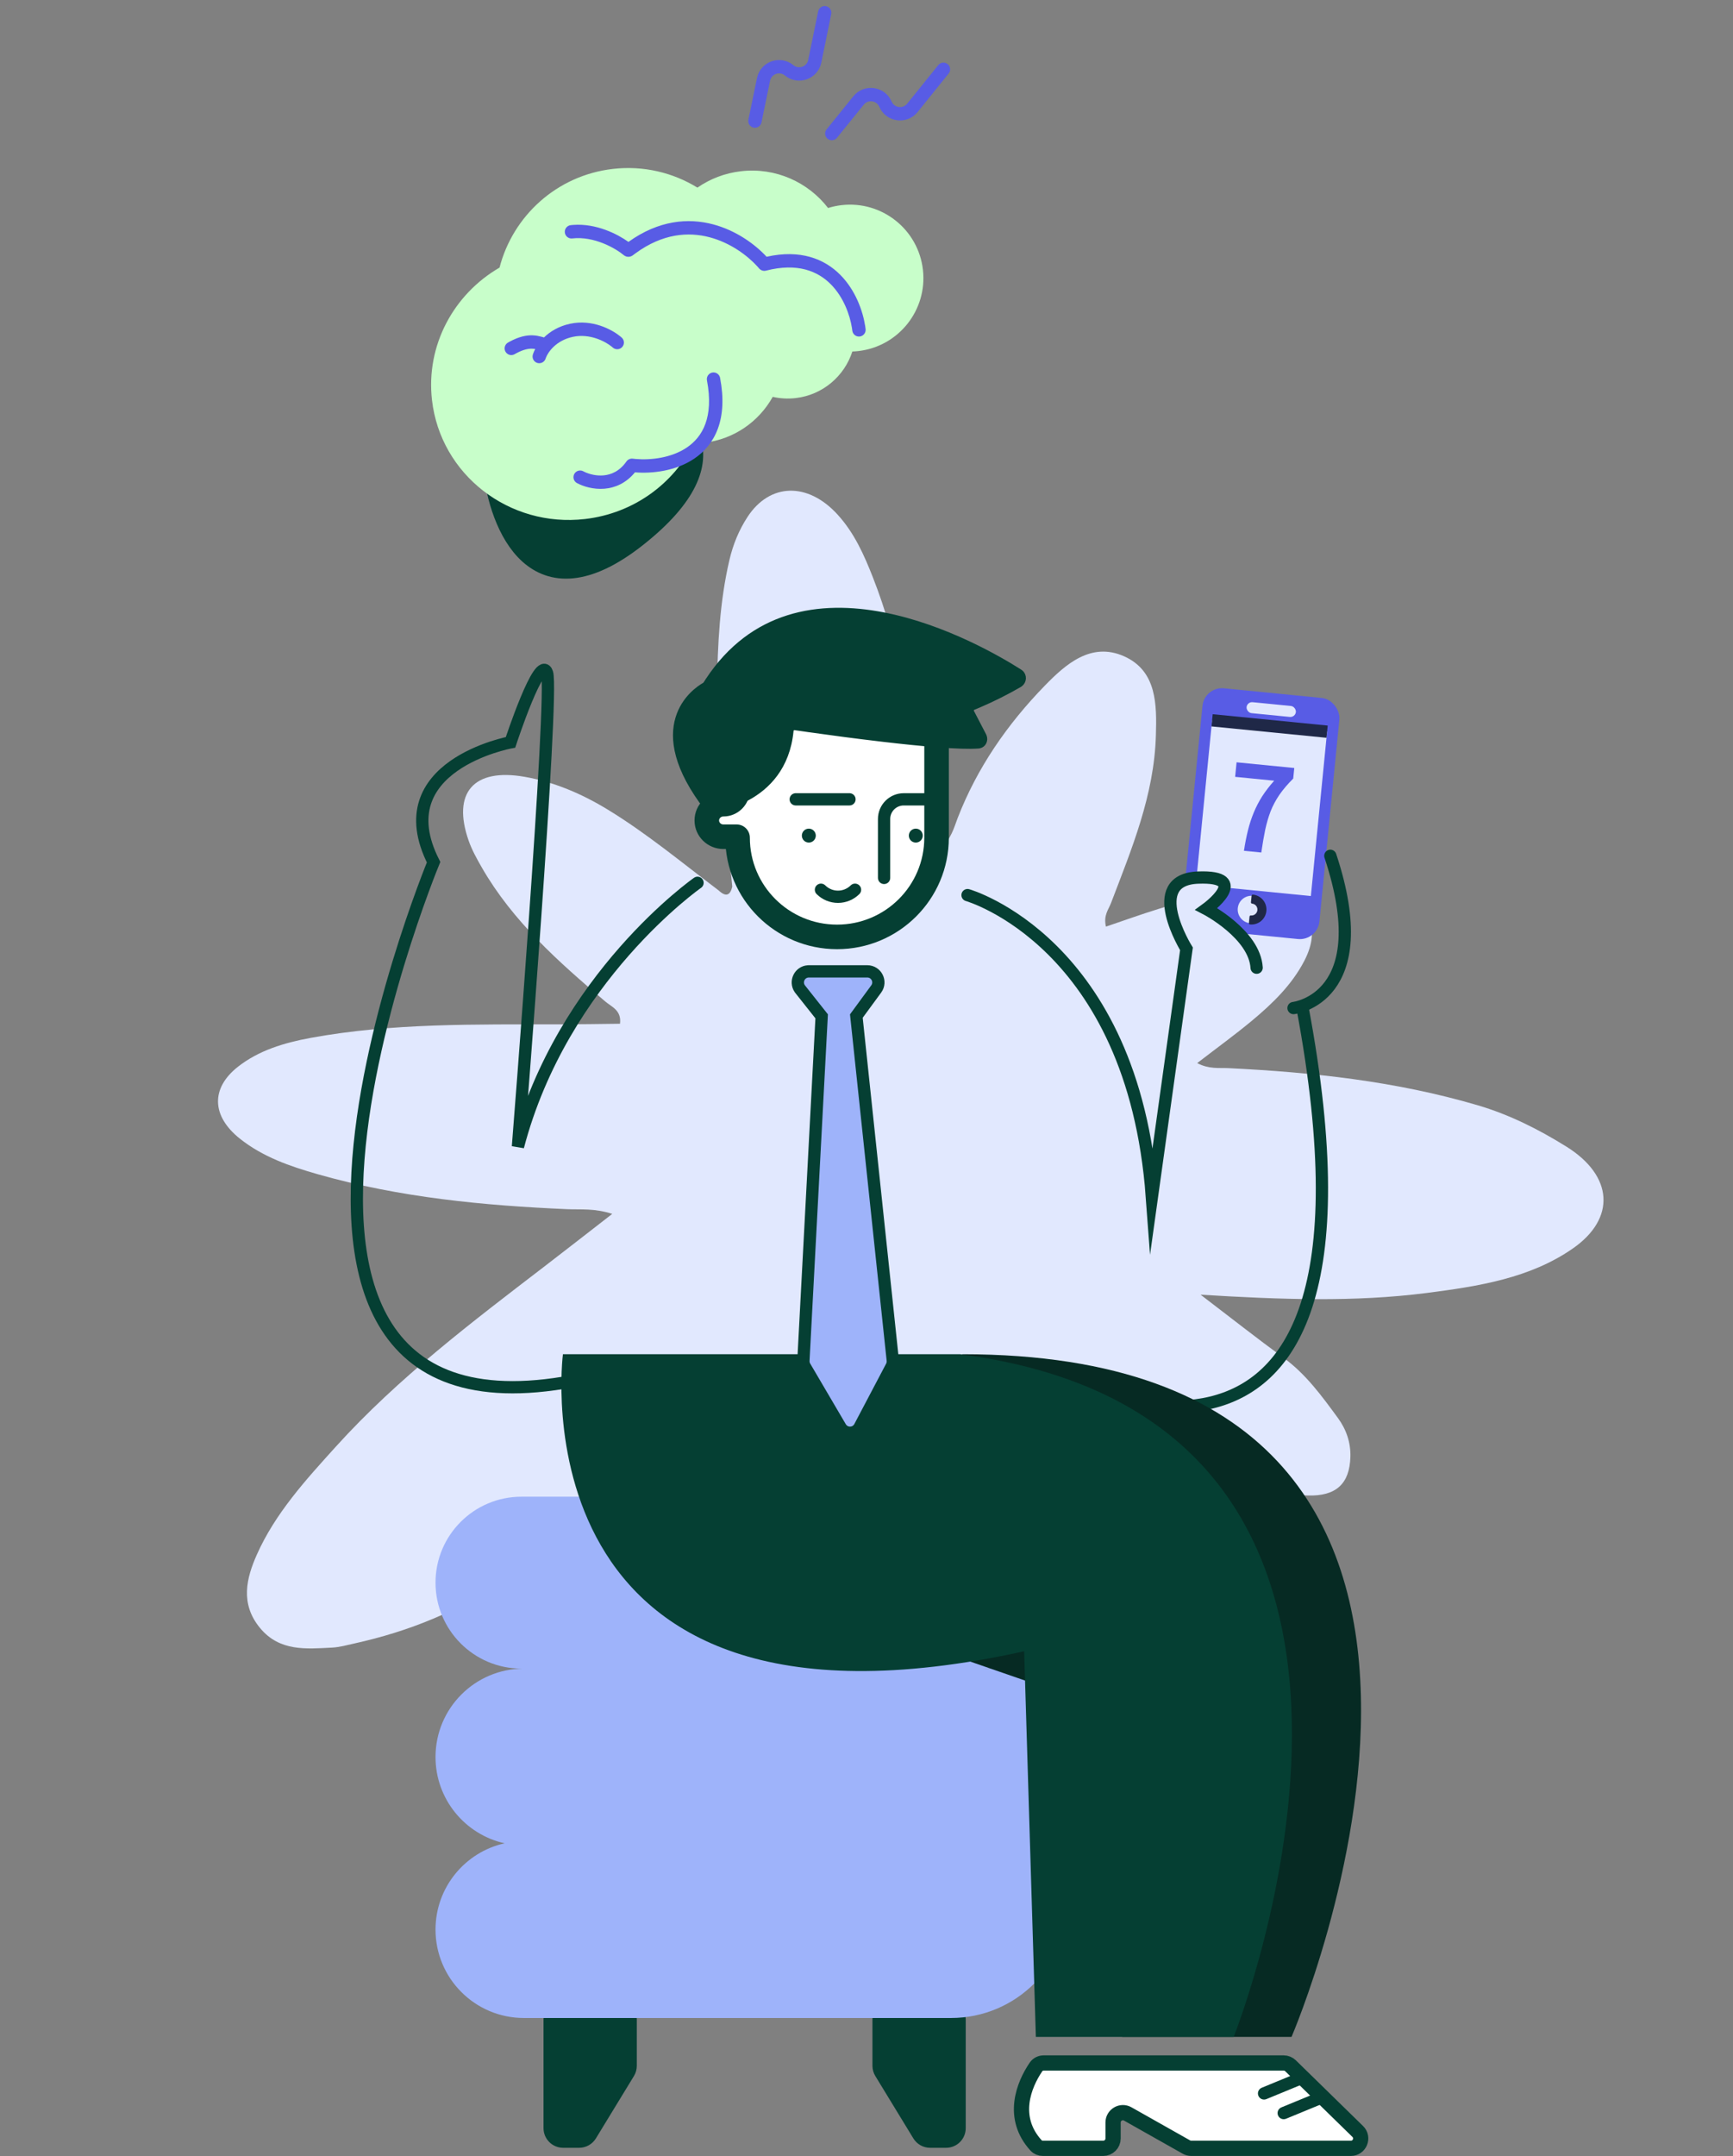<svg width="353" height="439" viewBox="0 0 353 439" fill="none" xmlns="http://www.w3.org/2000/svg">
<rect x="0" y="0" width="353" height="439" fill="#808080" stroke="none"/>
<path d="M182.581 302.095C180.015 309.755 178.803 317.977 173.219 324.361C170.209 327.794 167.143 331.472 161.773 330.239C156.322 328.986 154.936 324.088 153.619 319.66C150.923 310.647 152.08 301.719 152.845 292.569C149.804 292.768 148.279 294.808 146.385 296.169C128.286 309.206 109.19 320.741 88.279 329.575C83.119 331.752 77.737 333.404 72.188 334.633C70.679 334.968 69.168 335.394 67.621 335.475C62.398 335.739 56.974 336.299 52.996 331.517C48.833 326.522 50.221 321.259 52.321 316.538C56.053 308.144 62.284 301.323 68.417 294.55C81.069 280.565 96.205 269.13 111.234 257.606C115.529 254.314 119.785 250.976 124.705 247.168C121.092 245.989 118.313 246.325 115.575 246.207C98.484 245.458 81.471 243.855 64.723 239.09C59.07 237.481 53.525 235.562 48.86 231.849C43.072 227.236 42.91 221.576 48.472 217.203C52.671 213.903 57.818 212.337 63.218 211.339C79.846 208.277 96.914 208.604 113.934 208.573C118.088 208.566 122.235 208.489 126.291 208.447C126.625 205.706 124.609 205.04 123.269 203.901C113.711 195.82 104.412 187.523 98.18 176.701C97.147 174.905 96.115 173.059 95.448 171.137C92.062 161.419 96.461 156.343 106.85 158.167C112.884 159.224 118.499 161.614 123.824 164.864C131.82 169.743 138.951 175.696 146.371 181.292C147.917 182.748 148.764 182.257 149.158 180.525C147.923 167.006 145.892 153.503 146.061 139.97C146.169 131.21 146.595 122.533 148.572 114.045C149.317 110.851 150.523 107.917 152.273 105.243C156.807 98.323 164.524 98.125 170.575 104.74C174.031 108.511 176.011 113.004 177.81 117.584C183.02 130.852 185.252 144.611 188.047 158.282C188.989 162.905 190.037 167.517 191.287 173.28C193.866 170.649 194.317 168.513 195.064 166.574C199.032 156.332 205.184 147.455 212.83 139.598C217.041 135.276 222.246 130.631 228.972 133.631C235.712 136.638 235.617 143.616 235.446 149.719C235.108 161.919 230.503 172.854 226.299 183.891C225.794 185.213 224.733 186.369 225.272 188.674C228.878 187.452 232.356 186.196 235.897 185.098C241.282 183.424 246.718 181.893 252.547 181.788C254.377 181.756 256.237 181.647 258.04 181.959C266.435 183.404 269.353 188.581 265.661 195.675C263.132 200.539 259.186 204.357 254.968 207.865C251.556 210.702 247.943 213.316 243.861 216.461C246.262 217.723 248.264 217.396 250.184 217.486C267.272 218.326 284.245 220.125 300.985 225.044C307.492 226.959 313.407 229.951 319.043 233.455C328.682 239.449 329.12 248.119 320.403 254.186C311.676 260.272 301.162 261.909 290.586 263.27C275.882 265.154 260.953 264.622 244.55 263.616C250.87 268.441 256.076 272.539 261.421 276.442C266.047 279.818 269.265 284.283 272.514 288.707C274.242 291.06 275.144 293.741 275.065 296.616C274.918 302.105 272.166 304.687 266.351 304.506C259.644 304.299 253.379 302.06 247.338 299.136C243.494 297.275 239.715 295.256 236.037 293.097C232.603 291.075 229.339 288.766 225.416 286.212C225.034 288.56 226.121 290.234 226.785 291.92C230.845 302.219 235.049 312.484 238.012 323.075C241.275 334.735 242.835 346.428 240.631 358.14C240.212 360.352 239.846 362.533 238.651 364.445C236.412 368.032 233.586 368.787 229.428 366.903C225.408 365.083 222.518 361.976 219.715 358.807C210.025 347.856 202.655 335.543 195.776 323.002C191.907 315.946 188.609 308.63 185.049 301.436C183.714 300.216 182.767 300.103 182.574 302.091L182.581 302.095Z" fill="#E1E8FE"/>
<rect x="245.326" y="139.752" width="28.024" height="49.323" rx="4" transform="rotate(5.644 245.326 139.752)" fill="#585CE5"/>
<path d="M246.895 146.665L270.321 148.98L267.014 182.446L245.578 180.328C244.479 180.219 243.676 179.24 243.785 178.141L246.895 146.665Z" fill="#E1E8FE"/>
<rect x="254.03" y="142.865" width="10.089" height="2.242" rx="1.121" transform="rotate(5.644 254.03 142.865)" fill="#E1E8FE"/>
<circle cx="254.915" cy="185.193" r="2.802" transform="rotate(5.644 254.915 185.193)" fill="#E1E8FE"/>
<path d="M255.191 182.404C255.557 182.44 255.913 182.548 256.237 182.722C256.562 182.896 256.849 183.131 257.082 183.416C257.316 183.701 257.491 184.028 257.597 184.38C257.704 184.733 257.74 185.102 257.704 185.469C257.668 185.835 257.56 186.19 257.386 186.515C257.213 186.839 256.977 187.127 256.692 187.36C256.408 187.593 256.08 187.768 255.728 187.875C255.376 187.982 255.006 188.018 254.64 187.982L254.771 186.65C254.963 186.669 255.156 186.65 255.34 186.595C255.524 186.539 255.695 186.447 255.844 186.325C255.993 186.203 256.116 186.053 256.207 185.884C256.297 185.714 256.354 185.528 256.373 185.337C256.391 185.146 256.373 184.953 256.317 184.768C256.261 184.584 256.17 184.413 256.048 184.264C255.926 184.116 255.776 183.993 255.606 183.902C255.436 183.811 255.251 183.755 255.059 183.736L255.191 182.404Z" fill="#1F2847" stroke="#1F2847" stroke-width="0.5" stroke-linejoin="round"/>
<path d="M246.895 146.665L270.321 148.98" stroke="#1F2847" stroke-width="2.5" stroke-linejoin="round"/>
<path d="M254.98 193.752L240.98 194.752L241.48 192.252L239.48 189.252L238.48 181.752L240.98 178.752H247.98L249.98 180.752L245.98 184.752L247.98 186.752L254.98 193.752Z" fill="#E1E8FE"/>
<path d="M186.043 435.405C186.769 436.595 188.063 437.321 189.457 437.321H192.712C194.921 437.321 196.712 435.531 196.712 433.321V411.252C196.712 409.043 194.921 407.252 192.712 407.252H181.712C179.503 407.252 177.712 409.043 177.712 411.252V420.628C177.712 421.363 177.915 422.084 178.298 422.711L186.043 435.405Z" fill="#053F33"/>
<path d="M121.382 435.405C120.655 436.595 119.361 437.321 117.967 437.321H114.712C112.503 437.321 110.712 435.531 110.712 433.321V411.252C110.712 409.043 112.503 407.252 114.712 407.252H125.712C127.921 407.252 129.712 409.043 129.712 411.252V420.628C129.712 421.363 129.51 422.084 129.127 422.711L121.382 435.405Z" fill="#053F33"/>
<path d="M200.212 304.75C209.877 304.75 217.712 312.586 217.712 322.251C217.712 331.915 209.877 339.751 200.212 339.751H217.712V386.89C217.712 400.145 206.967 410.89 193.712 410.89H106.712C96.771 410.89 88.712 402.832 88.712 392.89C88.712 384.297 94.734 377.111 102.787 375.32C94.734 373.529 88.712 366.344 88.712 357.751C88.712 347.81 96.771 339.751 106.712 339.751H106.212C96.547 339.751 88.712 331.915 88.712 322.251C88.712 312.586 96.547 304.75 106.212 304.75H200.212Z" fill="#9EB3FA"/>
<path d="M263.48 205.252C263.48 205.252 280.645 203.355 270.98 174.252" stroke="#053F33" stroke-width="2.5" stroke-miterlimit="10" stroke-linecap="round"/>
<path d="M197.081 182.257C197.081 182.257 230.794 191.816 234.634 243.712L241.675 193.198C241.675 193.198 232.925 179.117 244.024 178.688C255.122 178.259 245.726 185.089 245.726 185.089C245.726 185.089 255.545 190.209 255.967 197.039" stroke="#053F33" stroke-width="2.5" stroke-miterlimit="10" stroke-linecap="round"/>
<path d="M211.581 278.755C211.581 278.755 287.155 321.555 265.302 205.128" stroke="#053F33" stroke-width="2.5" stroke-miterlimit="10" stroke-linecap="round"/>
<path d="M211.042 436.843C205.848 431.151 208.55 424.477 211.031 420.85C211.383 420.336 211.975 420.051 212.598 420.051L261.475 420.051C261.998 420.051 262.501 420.256 262.876 420.622L276.558 433.993C277.842 435.249 276.954 437.43 275.157 437.43H242.652C242.307 437.43 241.968 437.341 241.667 437.172L229.714 430.427C228.378 429.673 226.725 430.638 226.725 432.172V435.426C226.725 436.533 225.828 437.43 224.721 437.43H212.426C211.903 437.43 211.395 437.23 211.042 436.843Z" fill="white" stroke="#053F33" stroke-width="3.103"/>
<mask id="path-16-outside-1_2101_4291" maskUnits="userSpaceOnUse" x="140.971" y="140.083" width="53" height="54" fill="black">
<rect fill="white" x="140.971" y="140.083" width="53" height="54"/>
<path d="M186.451 143.083C188.837 143.083 190.771 145.017 190.771 147.403V170.564C190.771 181.722 181.698 190.766 170.506 190.766C159.313 190.766 150.24 181.722 150.24 170.564C150.24 170.456 150.153 170.369 150.045 170.369H147.338C145.478 170.369 143.971 168.886 143.971 167.057C143.971 165.229 145.478 163.746 147.338 163.746C148.941 163.746 150.24 162.446 150.24 160.844V147.403C150.24 145.017 152.174 143.083 154.56 143.083H186.451Z"/>
</mask>
<path d="M186.451 143.083C188.837 143.083 190.771 145.017 190.771 147.403V170.564C190.771 181.722 181.698 190.766 170.506 190.766C159.313 190.766 150.24 181.722 150.24 170.564C150.24 170.456 150.153 170.369 150.045 170.369H147.338C145.478 170.369 143.971 168.886 143.971 167.057C143.971 165.229 145.478 163.746 147.338 163.746C148.941 163.746 150.24 162.446 150.24 160.844V147.403C150.24 145.017 152.174 143.083 154.56 143.083H186.451Z" fill="white"/>
<path d="M190.771 170.564L193.271 170.564V170.564H190.771ZM170.506 190.766V193.266H170.506L170.506 190.766ZM147.338 170.369V167.869V170.369ZM143.971 167.057L141.471 167.057V167.057H143.971ZM190.771 147.403H188.271V170.564H190.771H193.271V147.403H190.771ZM190.771 170.564L188.271 170.564C188.271 180.334 180.325 188.266 170.506 188.266L170.506 190.766L170.506 193.266C183.071 193.266 193.271 183.11 193.271 170.564L190.771 170.564ZM170.506 190.766V188.266C160.687 188.266 152.74 180.334 152.74 170.564L150.24 170.564L147.74 170.564C147.74 183.11 157.94 193.266 170.506 193.266V190.766ZM150.045 170.369V167.869H147.338V170.369V172.869H150.045V170.369ZM147.338 170.369V167.869C146.82 167.869 146.471 167.466 146.471 167.057H143.971H141.471C141.471 170.306 144.137 172.869 147.338 172.869V170.369ZM143.971 167.057L146.471 167.058C146.471 166.648 146.82 166.246 147.338 166.246V163.746V161.246C144.137 161.246 141.471 163.809 141.471 167.057L143.971 167.057ZM150.24 160.844H152.74V147.403H150.24H147.74V160.844H150.24ZM154.56 143.083V145.583H186.451V143.083V140.583H154.56V143.083ZM147.338 163.746V166.246C150.322 166.246 152.74 163.827 152.74 160.844H150.24H147.74C147.74 161.066 147.56 161.246 147.338 161.246V163.746ZM150.24 147.403H152.74C152.74 146.398 153.555 145.583 154.56 145.583V143.083V140.583C150.794 140.583 147.74 143.636 147.74 147.403H150.24ZM150.24 170.564H152.74C152.74 169.076 151.534 167.869 150.045 167.869V170.369V172.869C148.772 172.869 147.74 171.837 147.74 170.564H150.24ZM190.771 147.403H193.271C193.271 143.636 190.218 140.583 186.451 140.583V143.083V145.583C187.457 145.583 188.271 146.398 188.271 147.403H190.771Z" fill="#053F33" mask="url(#path-16-outside-1_2101_4291)"/>
<path d="M160.503 125.763C166.792 123.777 173.5 123.94 179.844 125.162C192.522 127.603 203.862 134.295 207.751 136.775L207.931 136.907C208.707 137.561 208.626 138.737 207.842 139.336L207.663 139.455C205.015 140.984 202.28 142.356 199.471 143.563L198.263 144.07C197.906 144.216 197.755 144.633 197.928 144.965L200.413 149.739L200.489 149.91C200.797 150.72 200.407 151.687 199.488 151.879L199.283 151.908C195.626 152.188 187.69 151.457 180.005 150.561C174.223 149.888 168.543 149.116 164.85 148.595L161.888 148.172C161.578 148.127 161.27 148.327 161.171 148.658L161.142 148.807C160.418 156.287 156.242 160.329 152.259 162.482C150.274 163.555 148.339 164.16 146.9 164.497C146.181 164.665 145.584 164.767 145.164 164.827C144.954 164.857 144.788 164.877 144.674 164.889C144.617 164.895 144.573 164.899 144.542 164.902C144.527 164.903 144.514 164.904 144.506 164.905C144.502 164.905 144.498 164.906 144.496 164.906H144.492L144.225 164.927L144.06 164.715C137.589 156.379 136.839 150.362 138.08 146.23C139.312 142.128 142.461 140.053 143.448 139.487L143.535 139.429C143.618 139.368 143.689 139.292 143.741 139.21L144.178 138.533C148.723 131.635 154.4 127.691 160.503 125.763Z" fill="#053F33" stroke="#053F33" stroke-miterlimit="10" stroke-linecap="round"/>
<path d="M164.752 171.562C163.967 171.562 163.332 170.927 163.332 170.142C163.332 169.358 163.967 168.722 164.752 168.722C165.536 168.722 166.172 169.358 166.172 170.142C166.172 170.927 165.536 171.562 164.752 171.562Z" fill="#053F33"/>
<path d="M186.542 171.562C185.757 171.562 185.122 170.927 185.122 170.142C185.122 169.358 185.757 168.722 186.542 168.722C187.326 168.722 187.962 169.358 187.962 170.142C187.962 170.927 187.326 171.562 186.542 171.562Z" fill="#053F33"/>
<path d="M180.081 178.755V166.755C180.081 164.545 181.872 162.755 184.081 162.755H191.081" stroke="#053F33" stroke-width="2.5" stroke-miterlimit="10" stroke-linecap="round"/>
<path d="M162.081 162.754H173.031" stroke="#053F33" stroke-width="2.5" stroke-miterlimit="10" stroke-linecap="round"/>
<path d="M174.162 181.163C173.24 182.08 171.992 182.595 170.692 182.595C169.391 182.595 168.144 182.08 167.222 181.163" stroke="#053F33" stroke-width="2.5" stroke-miterlimit="10" stroke-linecap="round"/>
<path d="M142.081 179.755C142.081 179.755 114.539 198.991 105.5 233.477C105.5 233.477 112.838 141.284 111.431 137.028C110.024 132.772 103.99 151.153 103.99 151.153C103.99 151.153 78.352 155.877 88.317 175.555C88.317 175.555 32.581 310.255 131.581 277.255" stroke="#053F33" stroke-width="2.5" stroke-miterlimit="10" stroke-linecap="round"/>
<path d="M130.032 109.642C108.853 126.407 101.196 107.065 100.002 95.227C99.998 95.181 100.022 95.137 100.063 95.115L129.425 79.623C129.453 79.609 129.484 79.606 129.514 79.616C138.543 82.648 151.22 92.868 130.032 109.642Z" fill="#053F33" stroke="#053F33" stroke-width="3.268" stroke-linecap="round"/>
<path d="M124.838 34.395C131.087 33.675 137.084 35.148 142.059 38.202C144.618 36.43 147.637 35.244 150.945 34.863C158.007 34.05 164.622 37.107 168.672 42.351C169.554 42.076 170.474 41.879 171.425 41.769C179.63 40.825 187.047 46.71 187.992 54.915C188.936 63.12 183.051 70.537 174.846 71.481C174.435 71.529 174.025 71.557 173.619 71.57C172.009 76.567 167.608 80.419 162.054 81.059C160.453 81.243 158.885 81.145 157.399 80.805C154.613 85.811 149.54 89.447 143.416 90.153C142.707 90.234 142.002 90.273 141.305 90.273C137.212 98.476 129.076 104.54 119.15 105.683C103.687 107.463 89.739 96.627 87.995 81.48C86.707 70.293 92.438 59.884 101.751 54.488C104.468 43.977 113.407 35.711 124.838 34.395Z" fill="#C8FECA"/>
<path d="M146.676 76.939C147.469 81.09 147.24 84.482 146.245 87.221C145.246 89.971 143.507 91.968 141.446 93.365C137.673 95.922 132.849 96.461 129.339 96.174C127.509 98.413 125.246 99.335 123.116 99.51C120.853 99.695 118.781 99.04 117.522 98.359L117.403 98.286C116.833 97.898 116.638 97.133 116.973 96.513C117.331 95.852 118.158 95.605 118.819 95.963L119.179 96.141C120.086 96.552 121.451 96.914 122.894 96.796C124.481 96.666 126.201 95.959 127.603 93.962L127.606 93.957C127.63 93.923 127.656 93.889 127.683 93.858L127.688 93.852C127.692 93.848 127.695 93.845 127.698 93.841C127.721 93.816 127.744 93.791 127.768 93.767C127.777 93.759 127.786 93.751 127.795 93.743C127.813 93.727 127.83 93.71 127.848 93.695C127.867 93.68 127.885 93.665 127.904 93.651C127.918 93.641 127.932 93.632 127.946 93.622C127.964 93.609 127.983 93.598 128.002 93.586C128.021 93.574 128.04 93.563 128.06 93.552C128.072 93.545 128.085 93.538 128.098 93.532C128.123 93.519 128.149 93.507 128.175 93.495C128.186 93.49 128.198 93.485 128.209 93.481C128.238 93.469 128.267 93.459 128.297 93.449C128.303 93.447 128.31 93.445 128.317 93.443C128.426 93.409 128.541 93.388 128.66 93.383C128.667 93.383 128.673 93.383 128.68 93.383C128.702 93.382 128.723 93.381 128.745 93.382L128.778 93.384C128.794 93.384 128.81 93.386 128.826 93.387L128.885 93.392L129.493 93.456C132.611 93.724 136.798 93.226 139.918 91.111C141.552 90.003 142.901 88.45 143.685 86.29C144.474 84.119 144.725 81.242 144.002 77.449L145.339 77.194L146.676 76.939ZM145.084 75.856C145.823 75.715 146.535 76.2 146.676 76.939L144.002 77.449C143.861 76.71 144.346 75.997 145.084 75.856Z" fill="#585CE5"/>
<path d="M116.147 65.916C120.646 64.964 124.585 67.067 126.318 68.466L126.634 68.736L126.733 68.834C127.197 69.345 127.207 70.135 126.736 70.659C126.264 71.183 125.478 71.255 124.921 70.848L124.813 70.76L124.572 70.557C123.246 69.495 120.126 67.858 116.712 68.581C113.28 69.308 111.665 71.66 111.216 72.791L111.141 73C110.918 73.719 110.155 74.12 109.437 73.897C108.719 73.673 108.317 72.911 108.54 72.193L108.665 71.837C108.758 71.598 108.876 71.34 109.021 71.068C108.83 71.034 108.635 71.01 108.429 71.001C107.715 70.97 106.688 71.112 105.141 71.942L104.825 72.118C104.173 72.491 103.34 72.264 102.967 71.612C102.594 70.959 102.821 70.127 103.474 69.753L103.858 69.541C105.753 68.525 107.259 68.225 108.545 68.28C109.214 68.309 109.777 68.432 110.231 68.55C110.482 68.615 110.665 68.665 110.816 68.706C112.048 67.509 113.793 66.415 116.147 65.916Z" fill="#585CE5"/>
<path d="M128.012 49.256C134.182 44.823 140.197 44.345 145.244 45.68C150.014 46.941 153.85 49.797 156.151 52.279C163.026 50.745 167.919 52.692 171.17 55.972C174.254 59.084 175.745 63.271 176.232 66.393L176.316 67.003L176.325 67.142C176.337 67.832 175.825 68.432 175.125 68.516C174.425 68.6 173.786 68.137 173.635 67.463L173.611 67.326L173.538 66.796C173.113 64.081 171.808 60.483 169.236 57.889C166.58 55.21 162.443 53.458 156.022 55.108C155.887 55.143 155.748 55.158 155.609 55.151C155.608 55.151 155.607 55.15 155.605 55.15C155.521 55.146 155.437 55.133 155.354 55.113C155.347 55.111 155.34 55.109 155.333 55.107C155.134 55.056 154.946 54.959 154.784 54.818C154.777 54.812 154.77 54.806 154.763 54.8C154.753 54.791 154.742 54.783 154.732 54.773L154.688 54.726C154.68 54.718 154.672 54.709 154.664 54.7L154.637 54.671L154.257 54.239C152.259 52.044 148.805 49.438 144.548 48.312C140.221 47.168 134.99 47.53 129.443 51.58L128.905 51.983C128.432 52.348 127.726 52.419 127.168 52.034L127.058 51.951C125.382 50.556 121.021 48.042 116.561 48.549L116.423 48.558C115.733 48.567 115.134 48.051 115.054 47.35C114.969 46.603 115.507 45.929 116.254 45.844L116.769 45.796C121.452 45.451 125.763 47.653 128.012 49.256Z" fill="#585CE5"/>
<path d="M169.433 27.193L174.878 20.461C176.407 18.57 179.398 18.98 180.362 21.212V21.212C181.327 23.447 184.322 23.855 185.85 21.96L192.173 14.116" stroke="#585CE5" stroke-width="2.723" stroke-linecap="round"/>
<path d="M153.776 24.648L155.526 16.169C156.018 13.787 158.863 12.78 160.744 14.321V14.321C162.627 15.864 165.475 14.853 165.963 12.468L167.983 2.597" stroke="#585CE5" stroke-width="2.723" stroke-linecap="round"/>
<path d="M143.062 319.432L245.075 354.74L228.575 414.741H263.075C263.075 414.741 323.075 275.74 196.075 275.74" fill="#062A23"/>
<path d="M114.664 275.74C114.664 275.74 103.915 359.28 208.612 336.226L210.997 414.74H251.288C251.288 414.74 301.435 289.477 195.575 275.74" fill="#053F33"/>
<path d="M164.764 197.783L164.59 197.789C162.875 197.913 161.93 199.869 162.897 201.29L163 201.43L167.366 206.939L163.651 277.024L163.648 277.189C163.655 277.518 163.734 277.842 163.88 278.137L163.958 278.282L171.202 290.617C172.067 292.09 174.174 292.088 175.052 290.668L175.133 290.525L181.603 278.242C181.811 277.848 181.896 277.4 181.85 276.957L174.433 206.882L178.48 201.364C179.569 199.878 178.508 197.784 176.666 197.783L164.764 197.783Z" fill="#9EB3FA" stroke="#053F33" stroke-width="2.5"/>
<path d="M253.383 173.233C253.613 171.713 253.888 170.317 254.206 169.046C254.526 167.759 254.918 166.56 255.382 165.448C255.847 164.32 256.413 163.227 257.08 162.167C257.763 161.109 258.584 160.041 259.543 158.962L251.59 158.176L251.882 155.215L263.633 156.375L263.421 158.525C262.279 159.666 261.333 160.778 260.583 161.862C259.849 162.947 259.257 164.062 258.806 165.207C258.371 166.354 258.006 167.604 257.712 168.958C257.433 170.313 257.169 171.855 256.918 173.582L253.383 173.233Z" fill="#585CE5"/>
<path d="M257.004 425.096C256.365 425.359 256.061 426.089 256.324 426.728C256.586 427.366 257.317 427.67 257.955 427.408L257.004 425.096ZM257.479 426.252L257.955 427.408L266.455 423.908L265.979 422.752L265.504 421.596L257.004 425.096L257.479 426.252Z" fill="#053F33"/>
<path d="M261.004 429.096C260.365 429.359 260.061 430.089 260.324 430.728C260.586 431.366 261.317 431.67 261.955 431.408L261.004 429.096ZM261.479 430.252L261.955 431.408L270.455 427.908L269.979 426.752L269.504 425.596L261.004 429.096L261.479 430.252Z" fill="#053F33"/>
</svg>
